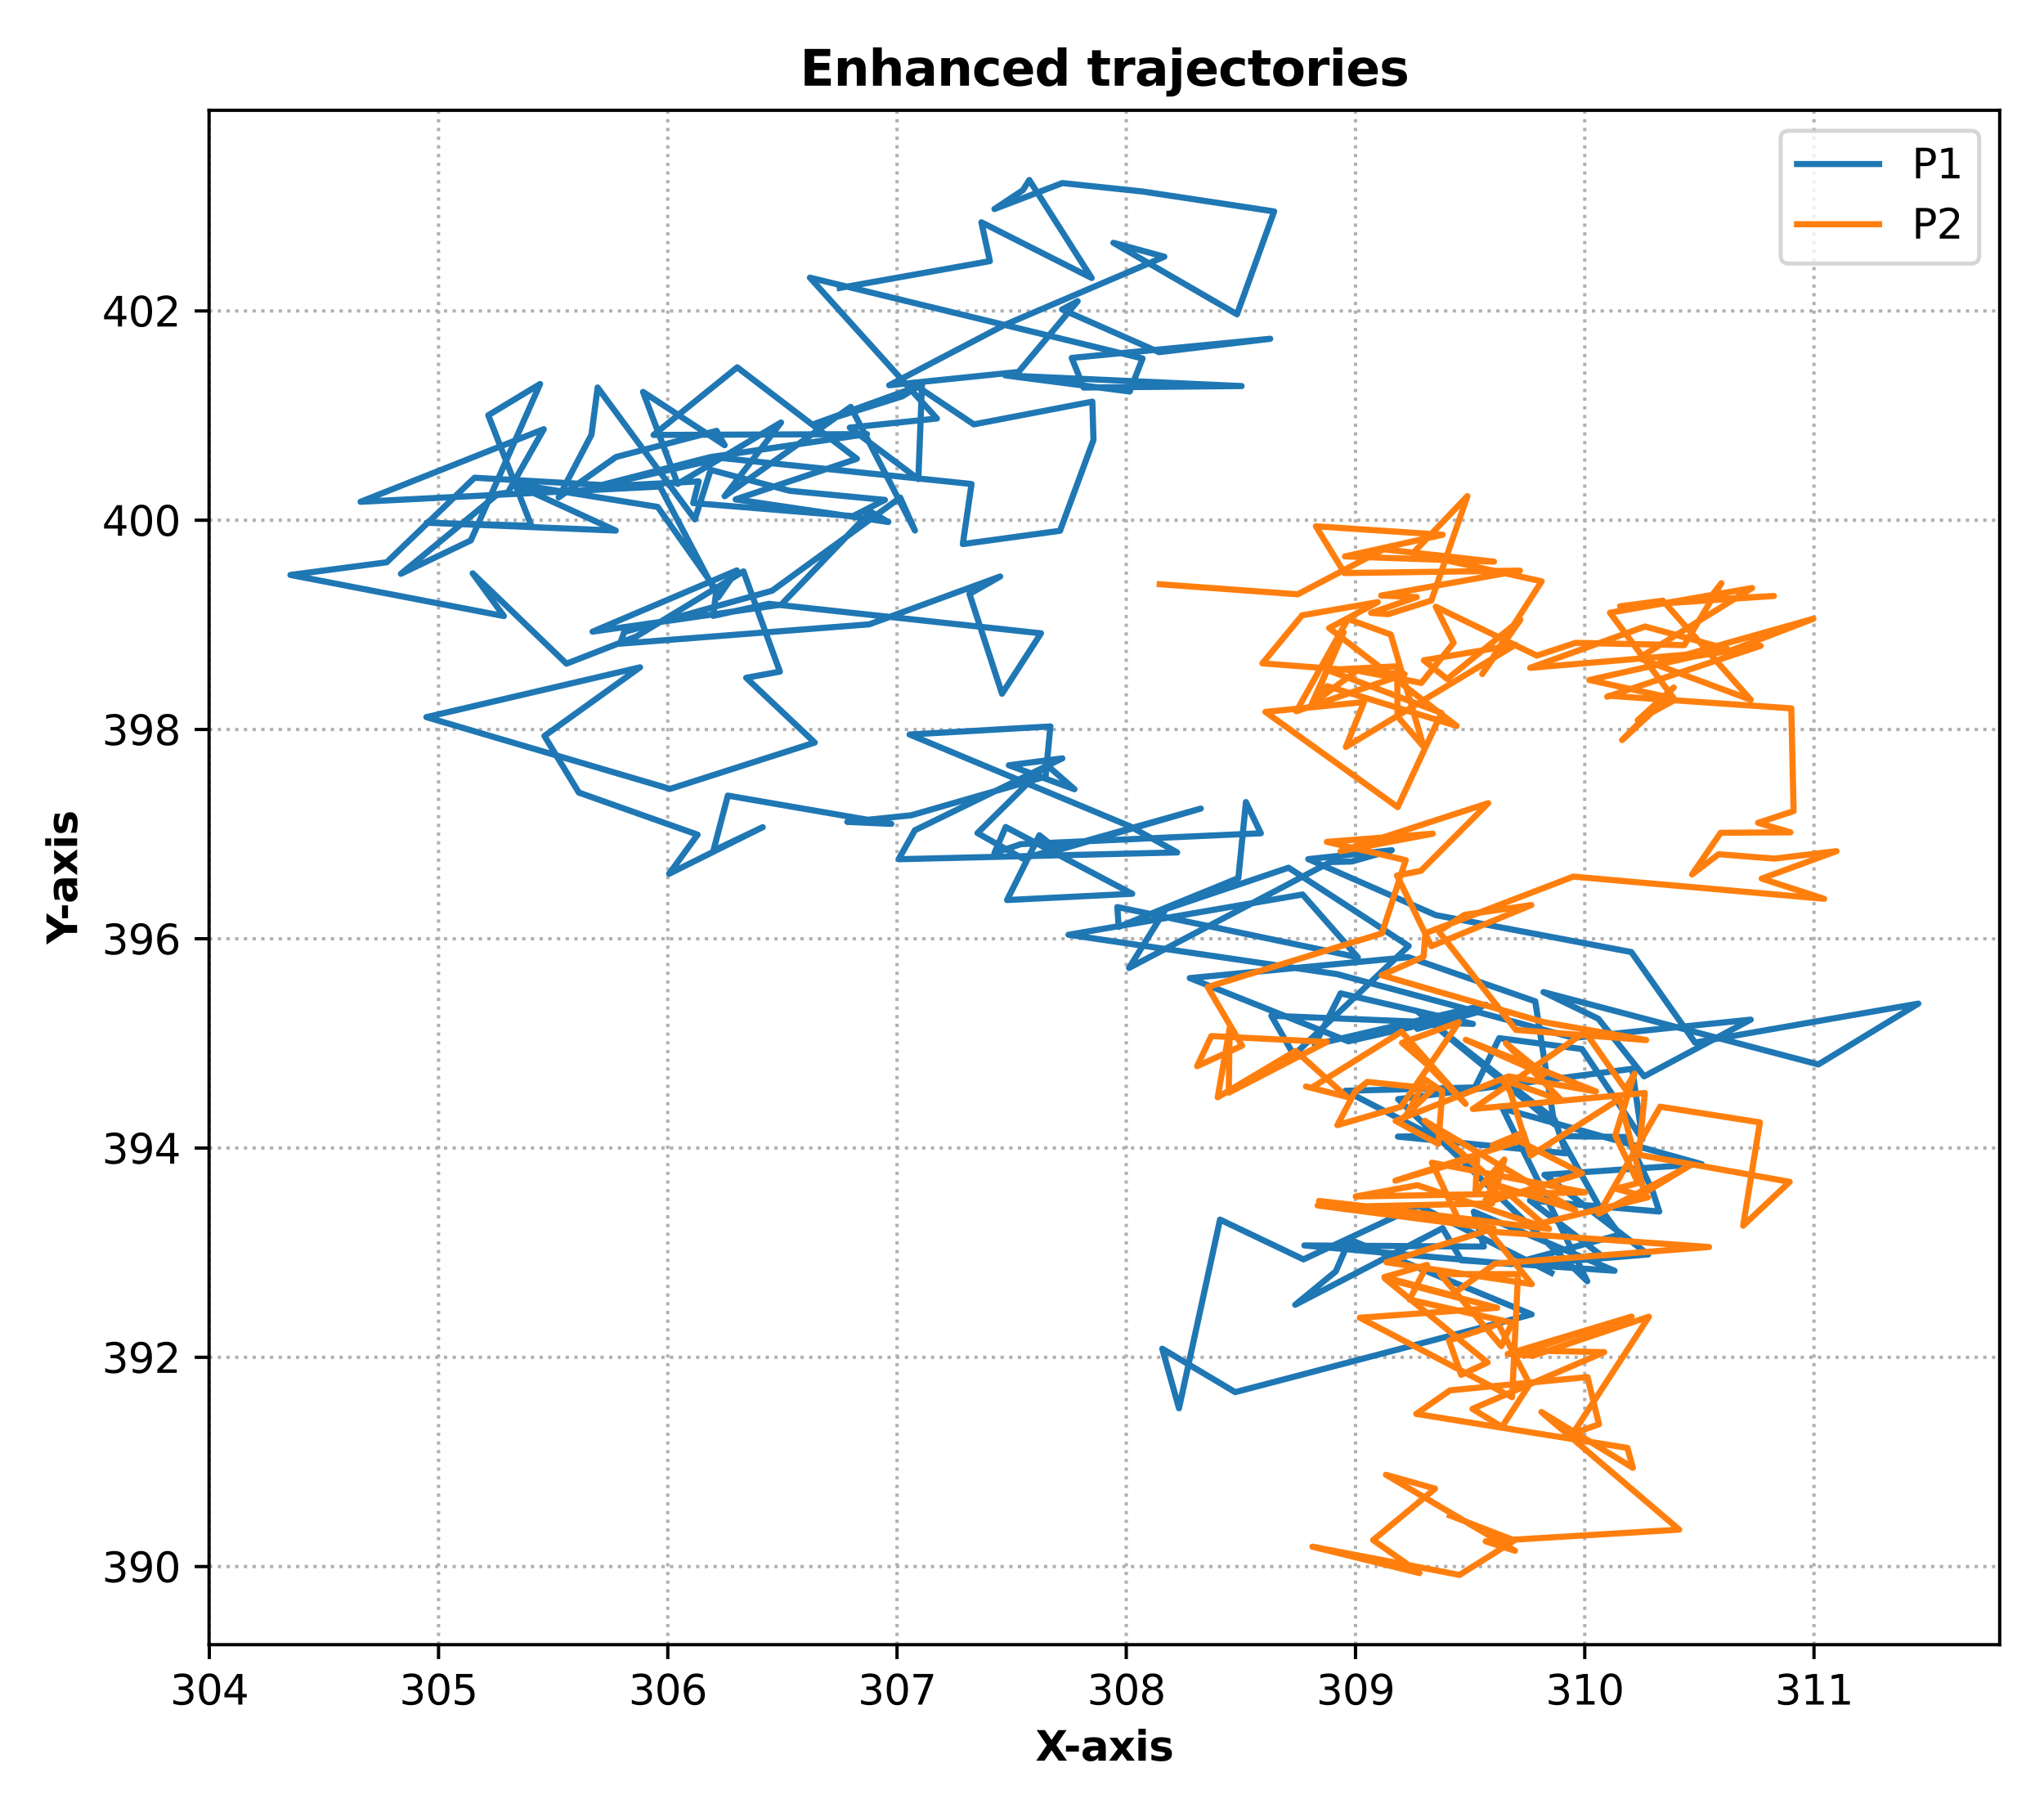 <?xml version="1.0" encoding="utf-8" standalone="no"?>
<!DOCTYPE svg PUBLIC "-//W3C//DTD SVG 1.1//EN"
  "http://www.w3.org/Graphics/SVG/1.1/DTD/svg11.dtd">
<svg height="442.8pt" version="1.1" viewBox="0 0 498.24 442.8" width="498.24pt" xmlns="http://www.w3.org/2000/svg" xmlns:xlink="http://www.w3.org/1999/xlink">
 <defs>
  <style type="text/css">*{stroke-linecap:butt;stroke-linejoin:round;}</style>
 </defs>
 <g id="figure_1">
  <g id="patch_1">
   <path d="M 0 442.8 
L 498.24 442.8 
L 498.24 0 
L 0 0 
z
" style="fill:#ffffff;"/>
  </g>
  <g id="axes_1">
   <g id="patch_2">
    <path d="M 50.96 400.84 
L 487.44 400.84 
L 487.44 26.88 
L 50.96 26.88 
z
" style="fill:#ffffff;"/>
   </g>
   <g id="matplotlib.axis_1">
    <g id="xtick_1">
     <g id="line2d_1">
      <path clip-path="url(#pc36dcdcc71)" d="M 51.019 400.84 
L 51.019 26.88 
" style="fill:none;stroke:#b0b0b0;stroke-dasharray:0.8,1.32;stroke-dashoffset:0;stroke-width:0.8;"/>
     </g>
     <g id="line2d_2">
      <defs>
       <path d="M 0 0 
L 0 3.5 
" id="ma6202673c1" style="stroke:#000000;stroke-width:0.8;"/>
      </defs>
      <g>
       <use style="stroke:#000000;stroke-width:0.8;" x="51.019" xlink:href="#ma6202673c1" y="400.84"/>
      </g>
     </g>
     <g id="text_1">
      <!-- 304 -->
      <g transform="translate(41.475 415.438)scale(0.1 -0.1)">
       <defs>
        <path d="M 2597 2516 
Q 3050 2419 3304 2112 
Q 3559 1806 3559 1356 
Q 3559 666 3084 287 
Q 2609 -91 1734 -91 
Q 1441 -91 1130 -33 
Q 819 25 488 141 
L 488 750 
Q 750 597 1062 519 
Q 1375 441 1716 441 
Q 2309 441 2620 675 
Q 2931 909 2931 1356 
Q 2931 1769 2642 2001 
Q 2353 2234 1838 2234 
L 1294 2234 
L 1294 2753 
L 1863 2753 
Q 2328 2753 2575 2939 
Q 2822 3125 2822 3475 
Q 2822 3834 2567 4026 
Q 2313 4219 1838 4219 
Q 1578 4219 1281 4162 
Q 984 4106 628 3988 
L 628 4550 
Q 988 4650 1302 4700 
Q 1616 4750 1894 4750 
Q 2613 4750 3031 4423 
Q 3450 4097 3450 3541 
Q 3450 3153 3228 2886 
Q 3006 2619 2597 2516 
z
" id="DejaVuSans-33" transform="scale(0.016)"/>
        <path d="M 2034 4250 
Q 1547 4250 1301 3770 
Q 1056 3291 1056 2328 
Q 1056 1369 1301 889 
Q 1547 409 2034 409 
Q 2525 409 2770 889 
Q 3016 1369 3016 2328 
Q 3016 3291 2770 3770 
Q 2525 4250 2034 4250 
z
M 2034 4750 
Q 2819 4750 3233 4129 
Q 3647 3509 3647 2328 
Q 3647 1150 3233 529 
Q 2819 -91 2034 -91 
Q 1250 -91 836 529 
Q 422 1150 422 2328 
Q 422 3509 836 4129 
Q 1250 4750 2034 4750 
z
" id="DejaVuSans-30" transform="scale(0.016)"/>
        <path d="M 2419 4116 
L 825 1625 
L 2419 1625 
L 2419 4116 
z
M 2253 4666 
L 3047 4666 
L 3047 1625 
L 3713 1625 
L 3713 1100 
L 3047 1100 
L 3047 0 
L 2419 0 
L 2419 1100 
L 313 1100 
L 313 1709 
L 2253 4666 
z
" id="DejaVuSans-34" transform="scale(0.016)"/>
       </defs>
       <use xlink:href="#DejaVuSans-33"/>
       <use x="63.623" xlink:href="#DejaVuSans-30"/>
       <use x="127.246" xlink:href="#DejaVuSans-34"/>
      </g>
     </g>
    </g>
    <g id="xtick_2">
     <g id="line2d_3">
      <path clip-path="url(#pc36dcdcc71)" d="M 106.898 400.84 
L 106.898 26.88 
" style="fill:none;stroke:#b0b0b0;stroke-dasharray:0.8,1.32;stroke-dashoffset:0;stroke-width:0.8;"/>
     </g>
     <g id="line2d_4">
      <g>
       <use style="stroke:#000000;stroke-width:0.8;" x="106.898" xlink:href="#ma6202673c1" y="400.84"/>
      </g>
     </g>
     <g id="text_2">
      <!-- 305 -->
      <g transform="translate(97.354 415.438)scale(0.1 -0.1)">
       <defs>
        <path d="M 691 4666 
L 3169 4666 
L 3169 4134 
L 1269 4134 
L 1269 2991 
Q 1406 3038 1543 3061 
Q 1681 3084 1819 3084 
Q 2600 3084 3056 2656 
Q 3513 2228 3513 1497 
Q 3513 744 3044 326 
Q 2575 -91 1722 -91 
Q 1428 -91 1123 -41 
Q 819 9 494 109 
L 494 744 
Q 775 591 1075 516 
Q 1375 441 1709 441 
Q 2250 441 2565 725 
Q 2881 1009 2881 1497 
Q 2881 1984 2565 2268 
Q 2250 2553 1709 2553 
Q 1456 2553 1204 2497 
Q 953 2441 691 2322 
L 691 4666 
z
" id="DejaVuSans-35" transform="scale(0.016)"/>
       </defs>
       <use xlink:href="#DejaVuSans-33"/>
       <use x="63.623" xlink:href="#DejaVuSans-30"/>
       <use x="127.246" xlink:href="#DejaVuSans-35"/>
      </g>
     </g>
    </g>
    <g id="xtick_3">
     <g id="line2d_5">
      <path clip-path="url(#pc36dcdcc71)" d="M 162.778 400.84 
L 162.778 26.88 
" style="fill:none;stroke:#b0b0b0;stroke-dasharray:0.8,1.32;stroke-dashoffset:0;stroke-width:0.8;"/>
     </g>
     <g id="line2d_6">
      <g>
       <use style="stroke:#000000;stroke-width:0.8;" x="162.778" xlink:href="#ma6202673c1" y="400.84"/>
      </g>
     </g>
     <g id="text_3">
      <!-- 306 -->
      <g transform="translate(153.234 415.438)scale(0.1 -0.1)">
       <defs>
        <path d="M 2113 2584 
Q 1688 2584 1439 2293 
Q 1191 2003 1191 1497 
Q 1191 994 1439 701 
Q 1688 409 2113 409 
Q 2538 409 2786 701 
Q 3034 994 3034 1497 
Q 3034 2003 2786 2293 
Q 2538 2584 2113 2584 
z
M 3366 4563 
L 3366 3988 
Q 3128 4100 2886 4159 
Q 2644 4219 2406 4219 
Q 1781 4219 1451 3797 
Q 1122 3375 1075 2522 
Q 1259 2794 1537 2939 
Q 1816 3084 2150 3084 
Q 2853 3084 3261 2657 
Q 3669 2231 3669 1497 
Q 3669 778 3244 343 
Q 2819 -91 2113 -91 
Q 1303 -91 875 529 
Q 447 1150 447 2328 
Q 447 3434 972 4092 
Q 1497 4750 2381 4750 
Q 2619 4750 2861 4703 
Q 3103 4656 3366 4563 
z
" id="DejaVuSans-36" transform="scale(0.016)"/>
       </defs>
       <use xlink:href="#DejaVuSans-33"/>
       <use x="63.623" xlink:href="#DejaVuSans-30"/>
       <use x="127.246" xlink:href="#DejaVuSans-36"/>
      </g>
     </g>
    </g>
    <g id="xtick_4">
     <g id="line2d_7">
      <path clip-path="url(#pc36dcdcc71)" d="M 218.657 400.84 
L 218.657 26.88 
" style="fill:none;stroke:#b0b0b0;stroke-dasharray:0.8,1.32;stroke-dashoffset:0;stroke-width:0.8;"/>
     </g>
     <g id="line2d_8">
      <g>
       <use style="stroke:#000000;stroke-width:0.8;" x="218.657" xlink:href="#ma6202673c1" y="400.84"/>
      </g>
     </g>
     <g id="text_4">
      <!-- 307 -->
      <g transform="translate(209.113 415.438)scale(0.1 -0.1)">
       <defs>
        <path d="M 525 4666 
L 3525 4666 
L 3525 4397 
L 1831 0 
L 1172 0 
L 2766 4134 
L 525 4134 
L 525 4666 
z
" id="DejaVuSans-37" transform="scale(0.016)"/>
       </defs>
       <use xlink:href="#DejaVuSans-33"/>
       <use x="63.623" xlink:href="#DejaVuSans-30"/>
       <use x="127.246" xlink:href="#DejaVuSans-37"/>
      </g>
     </g>
    </g>
    <g id="xtick_5">
     <g id="line2d_9">
      <path clip-path="url(#pc36dcdcc71)" d="M 274.536 400.84 
L 274.536 26.88 
" style="fill:none;stroke:#b0b0b0;stroke-dasharray:0.8,1.32;stroke-dashoffset:0;stroke-width:0.8;"/>
     </g>
     <g id="line2d_10">
      <g>
       <use style="stroke:#000000;stroke-width:0.8;" x="274.536" xlink:href="#ma6202673c1" y="400.84"/>
      </g>
     </g>
     <g id="text_5">
      <!-- 308 -->
      <g transform="translate(264.993 415.438)scale(0.1 -0.1)">
       <defs>
        <path d="M 2034 2216 
Q 1584 2216 1326 1975 
Q 1069 1734 1069 1313 
Q 1069 891 1326 650 
Q 1584 409 2034 409 
Q 2484 409 2743 651 
Q 3003 894 3003 1313 
Q 3003 1734 2745 1975 
Q 2488 2216 2034 2216 
z
M 1403 2484 
Q 997 2584 770 2862 
Q 544 3141 544 3541 
Q 544 4100 942 4425 
Q 1341 4750 2034 4750 
Q 2731 4750 3128 4425 
Q 3525 4100 3525 3541 
Q 3525 3141 3298 2862 
Q 3072 2584 2669 2484 
Q 3125 2378 3379 2068 
Q 3634 1759 3634 1313 
Q 3634 634 3220 271 
Q 2806 -91 2034 -91 
Q 1263 -91 848 271 
Q 434 634 434 1313 
Q 434 1759 690 2068 
Q 947 2378 1403 2484 
z
M 1172 3481 
Q 1172 3119 1398 2916 
Q 1625 2713 2034 2713 
Q 2441 2713 2670 2916 
Q 2900 3119 2900 3481 
Q 2900 3844 2670 4047 
Q 2441 4250 2034 4250 
Q 1625 4250 1398 4047 
Q 1172 3844 1172 3481 
z
" id="DejaVuSans-38" transform="scale(0.016)"/>
       </defs>
       <use xlink:href="#DejaVuSans-33"/>
       <use x="63.623" xlink:href="#DejaVuSans-30"/>
       <use x="127.246" xlink:href="#DejaVuSans-38"/>
      </g>
     </g>
    </g>
    <g id="xtick_6">
     <g id="line2d_11">
      <path clip-path="url(#pc36dcdcc71)" d="M 330.416 400.84 
L 330.416 26.88 
" style="fill:none;stroke:#b0b0b0;stroke-dasharray:0.8,1.32;stroke-dashoffset:0;stroke-width:0.8;"/>
     </g>
     <g id="line2d_12">
      <g>
       <use style="stroke:#000000;stroke-width:0.8;" x="330.416" xlink:href="#ma6202673c1" y="400.84"/>
      </g>
     </g>
     <g id="text_6">
      <!-- 309 -->
      <g transform="translate(320.872 415.438)scale(0.1 -0.1)">
       <defs>
        <path d="M 703 97 
L 703 672 
Q 941 559 1184 500 
Q 1428 441 1663 441 
Q 2288 441 2617 861 
Q 2947 1281 2994 2138 
Q 2813 1869 2534 1725 
Q 2256 1581 1919 1581 
Q 1219 1581 811 2004 
Q 403 2428 403 3163 
Q 403 3881 828 4315 
Q 1253 4750 1959 4750 
Q 2769 4750 3195 4129 
Q 3622 3509 3622 2328 
Q 3622 1225 3098 567 
Q 2575 -91 1691 -91 
Q 1453 -91 1209 -44 
Q 966 3 703 97 
z
M 1959 2075 
Q 2384 2075 2632 2365 
Q 2881 2656 2881 3163 
Q 2881 3666 2632 3958 
Q 2384 4250 1959 4250 
Q 1534 4250 1286 3958 
Q 1038 3666 1038 3163 
Q 1038 2656 1286 2365 
Q 1534 2075 1959 2075 
z
" id="DejaVuSans-39" transform="scale(0.016)"/>
       </defs>
       <use xlink:href="#DejaVuSans-33"/>
       <use x="63.623" xlink:href="#DejaVuSans-30"/>
       <use x="127.246" xlink:href="#DejaVuSans-39"/>
      </g>
     </g>
    </g>
    <g id="xtick_7">
     <g id="line2d_13">
      <path clip-path="url(#pc36dcdcc71)" d="M 386.295 400.84 
L 386.295 26.88 
" style="fill:none;stroke:#b0b0b0;stroke-dasharray:0.8,1.32;stroke-dashoffset:0;stroke-width:0.8;"/>
     </g>
     <g id="line2d_14">
      <g>
       <use style="stroke:#000000;stroke-width:0.8;" x="386.295" xlink:href="#ma6202673c1" y="400.84"/>
      </g>
     </g>
     <g id="text_7">
      <!-- 310 -->
      <g transform="translate(376.752 415.438)scale(0.1 -0.1)">
       <defs>
        <path d="M 794 531 
L 1825 531 
L 1825 4091 
L 703 3866 
L 703 4441 
L 1819 4666 
L 2450 4666 
L 2450 531 
L 3481 531 
L 3481 0 
L 794 0 
L 794 531 
z
" id="DejaVuSans-31" transform="scale(0.016)"/>
       </defs>
       <use xlink:href="#DejaVuSans-33"/>
       <use x="63.623" xlink:href="#DejaVuSans-31"/>
       <use x="127.246" xlink:href="#DejaVuSans-30"/>
      </g>
     </g>
    </g>
    <g id="xtick_8">
     <g id="line2d_15">
      <path clip-path="url(#pc36dcdcc71)" d="M 442.175 400.84 
L 442.175 26.88 
" style="fill:none;stroke:#b0b0b0;stroke-dasharray:0.8,1.32;stroke-dashoffset:0;stroke-width:0.8;"/>
     </g>
     <g id="line2d_16">
      <g>
       <use style="stroke:#000000;stroke-width:0.8;" x="442.175" xlink:href="#ma6202673c1" y="400.84"/>
      </g>
     </g>
     <g id="text_8">
      <!-- 311 -->
      <g transform="translate(432.631 415.438)scale(0.1 -0.1)">
       <use xlink:href="#DejaVuSans-33"/>
       <use x="63.623" xlink:href="#DejaVuSans-31"/>
       <use x="127.246" xlink:href="#DejaVuSans-31"/>
      </g>
     </g>
    </g>
    <g id="text_9">
     <!-- X-axis -->
     <g transform="translate(252.387 429.117)scale(0.1 -0.1)">
      <defs>
       <path d="M 3188 2381 
L 4806 0 
L 3553 0 
L 2463 1594 
L 1381 0 
L 122 0 
L 1741 2381 
L 184 4666 
L 1441 4666 
L 2463 3163 
L 3481 4666 
L 4744 4666 
L 3188 2381 
z
" id="DejaVuSans-Bold-58" transform="scale(0.016)"/>
       <path d="M 347 2297 
L 2309 2297 
L 2309 1388 
L 347 1388 
L 347 2297 
z
" id="DejaVuSans-Bold-2d" transform="scale(0.016)"/>
       <path d="M 2106 1575 
Q 1756 1575 1579 1456 
Q 1403 1338 1403 1106 
Q 1403 894 1545 773 
Q 1688 653 1941 653 
Q 2256 653 2472 879 
Q 2688 1106 2688 1447 
L 2688 1575 
L 2106 1575 
z
M 3816 1997 
L 3816 0 
L 2688 0 
L 2688 519 
Q 2463 200 2181 54 
Q 1900 -91 1497 -91 
Q 953 -91 614 226 
Q 275 544 275 1050 
Q 275 1666 698 1953 
Q 1122 2241 2028 2241 
L 2688 2241 
L 2688 2328 
Q 2688 2594 2478 2717 
Q 2269 2841 1825 2841 
Q 1466 2841 1156 2769 
Q 847 2697 581 2553 
L 581 3406 
Q 941 3494 1303 3539 
Q 1666 3584 2028 3584 
Q 2975 3584 3395 3211 
Q 3816 2838 3816 1997 
z
" id="DejaVuSans-Bold-61" transform="scale(0.016)"/>
       <path d="M 1422 1791 
L 159 3500 
L 1344 3500 
L 2059 2463 
L 2784 3500 
L 3969 3500 
L 2706 1797 
L 4031 0 
L 2847 0 
L 2059 1106 
L 1281 0 
L 97 0 
L 1422 1791 
z
" id="DejaVuSans-Bold-78" transform="scale(0.016)"/>
       <path d="M 538 3500 
L 1656 3500 
L 1656 0 
L 538 0 
L 538 3500 
z
M 538 4863 
L 1656 4863 
L 1656 3950 
L 538 3950 
L 538 4863 
z
" id="DejaVuSans-Bold-69" transform="scale(0.016)"/>
       <path d="M 3272 3391 
L 3272 2541 
Q 2913 2691 2578 2766 
Q 2244 2841 1947 2841 
Q 1628 2841 1473 2761 
Q 1319 2681 1319 2516 
Q 1319 2381 1436 2309 
Q 1553 2238 1856 2203 
L 2053 2175 
Q 2913 2066 3209 1816 
Q 3506 1566 3506 1031 
Q 3506 472 3093 190 
Q 2681 -91 1863 -91 
Q 1516 -91 1145 -36 
Q 775 19 384 128 
L 384 978 
Q 719 816 1070 734 
Q 1422 653 1784 653 
Q 2113 653 2278 743 
Q 2444 834 2444 1013 
Q 2444 1163 2330 1236 
Q 2216 1309 1875 1350 
L 1678 1375 
Q 931 1469 631 1722 
Q 331 1975 331 2491 
Q 331 3047 712 3315 
Q 1094 3584 1881 3584 
Q 2191 3584 2531 3537 
Q 2872 3491 3272 3391 
z
" id="DejaVuSans-Bold-73" transform="scale(0.016)"/>
      </defs>
      <use xlink:href="#DejaVuSans-Bold-58"/>
      <use x="68.975" xlink:href="#DejaVuSans-Bold-2d"/>
      <use x="110.479" xlink:href="#DejaVuSans-Bold-61"/>
      <use x="177.959" xlink:href="#DejaVuSans-Bold-78"/>
      <use x="242.461" xlink:href="#DejaVuSans-Bold-69"/>
      <use x="276.738" xlink:href="#DejaVuSans-Bold-73"/>
     </g>
    </g>
   </g>
   <g id="matplotlib.axis_2">
    <g id="ytick_1">
     <g id="line2d_17">
      <path clip-path="url(#pc36dcdcc71)" d="M 50.96 381.802 
L 487.44 381.802 
" style="fill:none;stroke:#b0b0b0;stroke-dasharray:0.8,1.32;stroke-dashoffset:0;stroke-width:0.8;"/>
     </g>
     <g id="line2d_18">
      <defs>
       <path d="M 0 0 
L -3.5 0 
" id="m3ab0425bd5" style="stroke:#000000;stroke-width:0.8;"/>
      </defs>
      <g>
       <use style="stroke:#000000;stroke-width:0.8;" x="50.96" xlink:href="#m3ab0425bd5" y="381.802"/>
      </g>
     </g>
     <g id="text_10">
      <!-- 390 -->
      <g transform="translate(24.872 385.601)scale(0.1 -0.1)">
       <use xlink:href="#DejaVuSans-33"/>
       <use x="63.623" xlink:href="#DejaVuSans-39"/>
       <use x="127.246" xlink:href="#DejaVuSans-30"/>
      </g>
     </g>
    </g>
    <g id="ytick_2">
     <g id="line2d_19">
      <path clip-path="url(#pc36dcdcc71)" d="M 50.96 330.798 
L 487.44 330.798 
" style="fill:none;stroke:#b0b0b0;stroke-dasharray:0.8,1.32;stroke-dashoffset:0;stroke-width:0.8;"/>
     </g>
     <g id="line2d_20">
      <g>
       <use style="stroke:#000000;stroke-width:0.8;" x="50.96" xlink:href="#m3ab0425bd5" y="330.798"/>
      </g>
     </g>
     <g id="text_11">
      <!-- 392 -->
      <g transform="translate(24.872 334.597)scale(0.1 -0.1)">
       <defs>
        <path d="M 1228 531 
L 3431 531 
L 3431 0 
L 469 0 
L 469 531 
Q 828 903 1448 1529 
Q 2069 2156 2228 2338 
Q 2531 2678 2651 2914 
Q 2772 3150 2772 3378 
Q 2772 3750 2511 3984 
Q 2250 4219 1831 4219 
Q 1534 4219 1204 4116 
Q 875 4013 500 3803 
L 500 4441 
Q 881 4594 1212 4672 
Q 1544 4750 1819 4750 
Q 2544 4750 2975 4387 
Q 3406 4025 3406 3419 
Q 3406 3131 3298 2873 
Q 3191 2616 2906 2266 
Q 2828 2175 2409 1742 
Q 1991 1309 1228 531 
z
" id="DejaVuSans-32" transform="scale(0.016)"/>
       </defs>
       <use xlink:href="#DejaVuSans-33"/>
       <use x="63.623" xlink:href="#DejaVuSans-39"/>
       <use x="127.246" xlink:href="#DejaVuSans-32"/>
      </g>
     </g>
    </g>
    <g id="ytick_3">
     <g id="line2d_21">
      <path clip-path="url(#pc36dcdcc71)" d="M 50.96 279.795 
L 487.44 279.795 
" style="fill:none;stroke:#b0b0b0;stroke-dasharray:0.8,1.32;stroke-dashoffset:0;stroke-width:0.8;"/>
     </g>
     <g id="line2d_22">
      <g>
       <use style="stroke:#000000;stroke-width:0.8;" x="50.96" xlink:href="#m3ab0425bd5" y="279.795"/>
      </g>
     </g>
     <g id="text_12">
      <!-- 394 -->
      <g transform="translate(24.872 283.594)scale(0.1 -0.1)">
       <use xlink:href="#DejaVuSans-33"/>
       <use x="63.623" xlink:href="#DejaVuSans-39"/>
       <use x="127.246" xlink:href="#DejaVuSans-34"/>
      </g>
     </g>
    </g>
    <g id="ytick_4">
     <g id="line2d_23">
      <path clip-path="url(#pc36dcdcc71)" d="M 50.96 228.791 
L 487.44 228.791 
" style="fill:none;stroke:#b0b0b0;stroke-dasharray:0.8,1.32;stroke-dashoffset:0;stroke-width:0.8;"/>
     </g>
     <g id="line2d_24">
      <g>
       <use style="stroke:#000000;stroke-width:0.8;" x="50.96" xlink:href="#m3ab0425bd5" y="228.791"/>
      </g>
     </g>
     <g id="text_13">
      <!-- 396 -->
      <g transform="translate(24.872 232.59)scale(0.1 -0.1)">
       <use xlink:href="#DejaVuSans-33"/>
       <use x="63.623" xlink:href="#DejaVuSans-39"/>
       <use x="127.246" xlink:href="#DejaVuSans-36"/>
      </g>
     </g>
    </g>
    <g id="ytick_5">
     <g id="line2d_25">
      <path clip-path="url(#pc36dcdcc71)" d="M 50.96 177.788 
L 487.44 177.788 
" style="fill:none;stroke:#b0b0b0;stroke-dasharray:0.8,1.32;stroke-dashoffset:0;stroke-width:0.8;"/>
     </g>
     <g id="line2d_26">
      <g>
       <use style="stroke:#000000;stroke-width:0.8;" x="50.96" xlink:href="#m3ab0425bd5" y="177.788"/>
      </g>
     </g>
     <g id="text_14">
      <!-- 398 -->
      <g transform="translate(24.872 181.587)scale(0.1 -0.1)">
       <use xlink:href="#DejaVuSans-33"/>
       <use x="63.623" xlink:href="#DejaVuSans-39"/>
       <use x="127.246" xlink:href="#DejaVuSans-38"/>
      </g>
     </g>
    </g>
    <g id="ytick_6">
     <g id="line2d_27">
      <path clip-path="url(#pc36dcdcc71)" d="M 50.96 126.784 
L 487.44 126.784 
" style="fill:none;stroke:#b0b0b0;stroke-dasharray:0.8,1.32;stroke-dashoffset:0;stroke-width:0.8;"/>
     </g>
     <g id="line2d_28">
      <g>
       <use style="stroke:#000000;stroke-width:0.8;" x="50.96" xlink:href="#m3ab0425bd5" y="126.784"/>
      </g>
     </g>
     <g id="text_15">
      <!-- 400 -->
      <g transform="translate(24.872 130.584)scale(0.1 -0.1)">
       <use xlink:href="#DejaVuSans-34"/>
       <use x="63.623" xlink:href="#DejaVuSans-30"/>
       <use x="127.246" xlink:href="#DejaVuSans-30"/>
      </g>
     </g>
    </g>
    <g id="ytick_7">
     <g id="line2d_29">
      <path clip-path="url(#pc36dcdcc71)" d="M 50.96 75.781 
L 487.44 75.781 
" style="fill:none;stroke:#b0b0b0;stroke-dasharray:0.8,1.32;stroke-dashoffset:0;stroke-width:0.8;"/>
     </g>
     <g id="line2d_30">
      <g>
       <use style="stroke:#000000;stroke-width:0.8;" x="50.96" xlink:href="#m3ab0425bd5" y="75.781"/>
      </g>
     </g>
     <g id="text_16">
      <!-- 402 -->
      <g transform="translate(24.872 79.58)scale(0.1 -0.1)">
       <use xlink:href="#DejaVuSans-34"/>
       <use x="63.623" xlink:href="#DejaVuSans-30"/>
       <use x="127.246" xlink:href="#DejaVuSans-32"/>
      </g>
     </g>
    </g>
    <g id="text_17">
     <!-- Y-axis -->
     <g transform="translate(18.793 230.107)rotate(-90)scale(0.1 -0.1)">
      <defs>
       <path d="M -63 4666 
L 1253 4666 
L 2316 3003 
L 3378 4666 
L 4697 4666 
L 2919 1966 
L 2919 0 
L 1716 0 
L 1716 1966 
L -63 4666 
z
" id="DejaVuSans-Bold-59" transform="scale(0.016)"/>
      </defs>
      <use xlink:href="#DejaVuSans-Bold-59"/>
      <use x="57.662" xlink:href="#DejaVuSans-Bold-2d"/>
      <use x="99.166" xlink:href="#DejaVuSans-Bold-61"/>
      <use x="166.646" xlink:href="#DejaVuSans-Bold-78"/>
      <use x="231.148" xlink:href="#DejaVuSans-Bold-69"/>
      <use x="265.426" xlink:href="#DejaVuSans-Bold-73"/>
     </g>
    </g>
   </g>
   <g id="line2d_31">
    <path clip-path="url(#pc36dcdcc71)" d="M 378.137 310.218 
L 345.783 293.872 
L 317.731 306.929 
L 297.391 297.238 
L 287.389 343.218 
L 283.31 328.707 
L 301.079 339.29 
L 373.331 320.342 
L 328.963 302.083 
L 325.61 309.861 
L 315.72 317.996 
L 351.65 299.329 
L 356.232 307.158 
L 393.56 309.708 
L 359.25 295.325 
L 361.708 303.817 
L 317.955 303.537 
L 368.302 308.076 
L 394.845 300.91 
L 390.039 294.433 
L 380.26 276.888 
L 396.633 277.117 
L 402.836 290.301 
L 404.456 295.274 
L 372.94 292.571 
L 390.039 305.756 
L 376.069 307.872 
L 401.774 305.73 
L 376.461 286.323 
L 414.794 283.722 
L 366.291 270.181 
L 386.91 312.258 
L 340.81 267.885 
L 397.862 260.49 
L 400.321 277.653 
L 385.625 255.67 
L 365.452 253.018 
L 359.529 265.029 
L 327.957 265.845 
L 349.247 276.862 
L 340.754 277.015 
L 381.769 281.095 
L 378.975 272.884 
L 345.615 246.591 
L 378.863 273.98 
L 374.225 244.041 
L 343.324 233.28 
L 290.015 238.38 
L 328.684 253.783 
L 360.758 246.515 
L 345.503 250.748 
L 362.211 244.883 
L 320.525 254.574 
L 326.784 242.103 
L 359.026 249.55 
L 309.908 247.561 
L 315.384 257.149 
L 343.38 230.551 
L 314.099 211.476 
L 284.148 221.574 
L 275.207 235.906 
L 324.269 210.098 
L 329.466 209.971 
L 339.245 207.217 
L 318.905 209.384 
L 349.974 223.028 
L 397.639 232.03 
L 413.173 254.089 
L 467.6 244.602 
L 443.237 259.419 
L 376.237 241.797 
L 389.592 248.275 
L 400.768 262.326 
L 426.752 248.504 
L 383.613 252.941 
L 325.89 237.411 
L 260.455 227.822 
L 317.508 218.004 
L 330.975 233.305 
L 272.357 221.064 
L 272.692 225.91 
L 301.862 214 
L 303.706 195.486 
L 307.338 203.086 
L 248.832 205.738 
L 242.406 207.88 
L 245.144 201.555 
L 275.989 217.826 
L 245.479 219.356 
L 253.358 203.57 
L 257.884 207.191 
L 292.697 197.067 
L 249.335 209.257 
L 238.271 203.035 
L 255.09 186.382 
L 261.908 192.349 
L 245.926 186.509 
L 258.946 184.826 
L 223.016 202.346 
L 219.048 209.41 
L 286.942 207.752 
L 275.486 201.402 
L 221.73 179.012 
L 256.04 177.048 
L 254.867 189.264 
L 222.122 198.699 
L 206.531 200.306 
L 217.26 200.79 
L 177.418 193.905 
L 173.898 207.319 
L 185.912 201.606 
L 163.113 212.955 
L 170.042 203.417 
L 141.096 193.165 
L 132.714 179.369 
L 156.016 162.64 
L 103.937 174.779 
L 163.336 192.273 
L 198.596 180.976 
L 181.888 165.19 
L 190.103 163.685 
L 181.218 139.255 
L 155.066 155.142 
L 138.079 161.747 
L 115.224 139.739 
L 122.824 150.144 
L 70.8 140.122 
L 94.269 137.036 
L 115.671 116.431 
L 149.981 118.394 
L 170.321 117.323 
L 168.98 122.602 
L 207.928 125.79 
L 215.695 121.837 
L 192.505 119.618 
L 173.227 114.518 
L 169.371 126.58 
L 145.678 94.448 
L 144.17 105.949 
L 136.179 121.225 
L 150.149 111.381 
L 174.68 105.006 
L 176.636 108.5 
L 156.743 95.519 
L 165.18 117.935 
L 190.382 102.966 
L 176.636 120.944 
L 207.369 99.166 
L 223.016 129.283 
L 219.439 121.276 
L 188.203 143.972 
L 152.16 154.02 
L 151.155 156.876 
L 211.896 152.159 
L 243.803 140.504 
L 236.315 144.763 
L 244.25 169.066 
L 253.749 154.352 
L 187.42 147.16 
L 173.842 150.093 
L 174.624 143.819 
L 160.319 123.546 
L 125.059 117.859 
L 150.093 129.309 
L 103.992 127.396 
L 129.529 128.136 
L 119.024 101.206 
L 131.653 93.581 
L 114.777 131.706 
L 97.734 139.841 
L 121.371 120.383 
L 123.774 120.077 
L 132.547 104.598 
L 87.899 122.296 
L 160.878 118.573 
L 175.071 145.605 
L 179.597 139.025 
L 144.449 153.944 
L 190.438 147.364 
L 212.175 124.693 
L 216.534 127.218 
L 179.318 121.709 
L 208.878 111.815 
L 179.709 89.526 
L 159.313 106 
L 211.337 105.796 
L 173.115 111.407 
L 144.505 118.751 
L 175.965 111.636 
L 236.818 117.961 
L 234.694 132.599 
L 258.387 129.36 
L 266.546 107.224 
L 266.266 97.891 
L 237.377 103.425 
L 223.63 94.219 
L 198.485 103.323 
L 219.942 96.59 
L 224.748 93.581 
L 223.854 116.762 
L 207.146 104.215 
L 228.38 101.997 
L 197.423 67.671 
L 278.504 87.359 
L 275.375 95.417 
L 245.032 91.49 
L 302.644 94.091 
L 264.143 94.448 
L 261.237 87.231 
L 309.629 82.564 
L 282.527 85.829 
L 258.89 75.424 
L 262.69 73.409 
L 248.273 90.648 
L 216.757 93.887 
L 244.809 79.224 
L 283.812 62.571 
L 271.407 59.179 
L 301.526 76.597 
L 310.579 51.529 
L 278.392 46.658 
L 258.946 44.618 
L 242.406 50.942 
L 249.335 46.352 
L 250.899 43.878 
L 266.099 67.748 
L 239.221 54.181 
L 241.288 63.642 
L 204.687 70.17 
L 204.687 70.17 
" style="fill:none;stroke:#1f77b4;stroke-linecap:square;stroke-width:1.5;"/>
   </g>
   <g id="line2d_32">
    <path clip-path="url(#pc36dcdcc71)" d="M 353.438 369.357 
L 369.14 375.426 
L 355.785 383.842 
L 319.911 376.956 
L 346.006 383.383 
L 342.765 381.011 
L 334.719 375.35 
L 349.806 362.803 
L 337.848 359.437 
L 369.308 377.951 
L 362.155 375.656 
L 409.318 372.8 
L 375.734 344.136 
L 398.03 357.728 
L 396.689 352.883 
L 345.224 344.595 
L 353.438 338.857 
L 386.966 335.618 
L 389.76 347.119 
L 383.39 349.389 
L 401.942 320.904 
L 373.667 330.416 
L 367.52 329.982 
L 397.695 320.878 
L 372.326 329.141 
L 391.045 329.549 
L 358.914 343.371 
L 366.123 347.757 
L 372.884 337.352 
L 365.229 322.714 
L 353.215 326.692 
L 356.176 335.082 
L 362.603 332.073 
L 337.569 311.595 
L 364.949 318.736 
L 331.478 321.159 
L 368.582 340.514 
L 370.034 310.524 
L 351.035 310.524 
L 365.955 328.044 
L 368.582 322.357 
L 343.603 316.747 
L 347.85 308.28 
L 337.457 311.238 
L 353.829 315.625 
L 364.447 307.974 
L 416.582 303.919 
L 363.05 300.145 
L 373.387 312.972 
L 337.96 307.643 
L 364.055 299.406 
L 321.196 293.795 
L 355.729 297.722 
L 349.024 283.365 
L 386.407 290.607 
L 330.472 291.602 
L 345.503 288.848 
L 374.449 298.437 
L 401.718 291.806 
L 393.839 289.715 
L 399.315 288.338 
L 393.727 276.709 
L 398.421 261.689 
L 396.186 265.463 
L 386.407 251.513 
L 359.026 270.283 
L 400.936 266.381 
L 399.483 281.452 
L 436.252 288.032 
L 424.908 298.717 
L 428.987 273.547 
L 404.68 269.722 
L 389.704 295.81 
L 412 284.028 
L 400.824 290.735 
L 394.845 267.783 
L 373.108 281.631 
L 371.32 275.995 
L 363.888 279.081 
L 369.085 277.449 
L 385.625 285.966 
L 361.764 293.234 
L 363.329 290.021 
L 362.882 288.159 
L 383.948 294.892 
L 347.292 273.164 
L 377.578 299.508 
L 321.531 292.699 
L 332.931 293.999 
L 363.72 293.285 
L 366.682 282.6 
L 359.641 290.658 
L 360.088 281.962 
L 340.139 287.751 
L 371.711 277.653 
L 368.135 266.049 
L 366.179 263.091 
L 380.596 268.166 
L 367.073 254.268 
L 376.405 261.867 
L 357.294 253.426 
L 389.033 265.998 
L 367.743 262.326 
L 340.195 273.19 
L 350.588 278.775 
L 351.594 265.973 
L 347.459 263.168 
L 342.877 271.634 
L 341.089 273.343 
L 349.415 265.361 
L 333.322 263.678 
L 330.304 265.998 
L 326.001 274.21 
L 341.536 269.722 
L 355.618 249.142 
L 341.759 254.165 
L 347.515 259.113 
L 357.238 269.033 
L 341.648 251.437 
L 319.631 265.157 
L 318.346 264.8 
L 328.293 267.324 
L 315.831 256.129 
L 296.832 267.426 
L 299.738 250.57 
L 299.515 266.304 
L 323.431 253.936 
L 295.268 252.508 
L 291.803 259.852 
L 302.756 254.854 
L 294.374 240.548 
L 336.842 227.491 
L 342.654 209.639 
L 323.431 205.177 
L 349.247 203.188 
L 326.784 207.446 
L 362.77 195.741 
L 346.342 212.241 
L 340.53 213.388 
L 348.912 230.602 
L 373.275 220.58 
L 357.015 222.951 
L 350.7 226.981 
L 369.532 251.003 
L 401.271 253.477 
L 376.293 249.116 
L 336.786 237.691 
L 347.012 233.152 
L 347.459 227.44 
L 383.501 213.643 
L 444.634 219.05 
L 429.434 214.128 
L 447.651 207.446 
L 432.508 209.257 
L 418.929 208.186 
L 412.447 213.108 
L 419.432 202.958 
L 436.419 202.856 
L 428.54 200.535 
L 437.202 197.679 
L 436.643 172.636 
L 392.219 169.576 
L 391.772 169.806 
L 429.155 157.412 
L 404.736 161.314 
L 442.007 150.807 
L 421.555 158.661 
L 372.996 162.767 
L 400.992 152.694 
L 421.052 158.177 
L 387.413 165.725 
L 406.636 169.933 
L 395.404 180.363 
L 407.977 167.562 
L 399.204 175.544 
L 408.256 170.571 
L 392.442 149.328 
L 427.087 143.309 
L 399.483 160.396 
L 426.752 170.545 
L 405.35 146.395 
L 394.901 147.772 
L 432.396 145.248 
L 416.47 146.14 
L 419.6 142.136 
L 410.547 157.233 
L 384.06 156.672 
L 374.617 159.784 
L 349.974 147.874 
L 354.332 156.672 
L 346.453 166.44 
L 330.807 163.43 
L 319.743 171.616 
L 327.51 154.122 
L 320.246 170.928 
L 323.543 167.23 
L 355.059 176.921 
L 323.99 153.077 
L 335.836 146.752 
L 317.396 149.965 
L 307.729 161.671 
L 342.374 164.323 
L 315.999 173.35 
L 328.572 150.858 
L 339.021 154.658 
L 347.012 181.97 
L 340.642 174.6 
L 340.586 162.385 
L 323.543 163.277 
L 351.371 173.759 
L 340.698 196.71 
L 308.455 173.504 
L 332.483 171.106 
L 328.069 182.047 
L 369.42 157.131 
L 347.068 160.931 
L 352.768 165.496 
L 370.593 151.062 
L 361.317 164.272 
L 375.79 141.677 
L 344.442 134.792 
L 357.685 120.919 
L 348.912 146.344 
L 338.407 149.685 
L 334.216 149.379 
L 345.336 145.528 
L 336.674 145.146 
L 370.482 139.076 
L 327.734 139.663 
L 320.749 128.263 
L 351.65 130.329 
L 327.845 135.608 
L 364.167 136.883 
L 337.233 133.874 
L 316.334 144.84 
L 282.695 142.391 
L 282.695 142.391 
" style="fill:none;stroke:#ff7f0e;stroke-linecap:square;stroke-width:1.5;"/>
   </g>
   <g id="patch_3">
    <path d="M 50.96 400.84 
L 50.96 26.88 
" style="fill:none;stroke:#000000;stroke-linecap:square;stroke-linejoin:miter;stroke-width:0.8;"/>
   </g>
   <g id="patch_4">
    <path d="M 487.44 400.84 
L 487.44 26.88 
" style="fill:none;stroke:#000000;stroke-linecap:square;stroke-linejoin:miter;stroke-width:0.8;"/>
   </g>
   <g id="patch_5">
    <path d="M 50.96 400.84 
L 487.44 400.84 
" style="fill:none;stroke:#000000;stroke-linecap:square;stroke-linejoin:miter;stroke-width:0.8;"/>
   </g>
   <g id="patch_6">
    <path d="M 50.96 26.88 
L 487.44 26.88 
" style="fill:none;stroke:#000000;stroke-linecap:square;stroke-linejoin:miter;stroke-width:0.8;"/>
   </g>
   <g id="text_18">
    <!-- Enhanced trajectories -->
    <g transform="translate(195.023 20.88)scale(0.12 -0.12)">
     <defs>
      <path d="M 588 4666 
L 3834 4666 
L 3834 3756 
L 1791 3756 
L 1791 2888 
L 3713 2888 
L 3713 1978 
L 1791 1978 
L 1791 909 
L 3903 909 
L 3903 0 
L 588 0 
L 588 4666 
z
" id="DejaVuSans-Bold-45" transform="scale(0.016)"/>
      <path d="M 4056 2131 
L 4056 0 
L 2931 0 
L 2931 347 
L 2931 1631 
Q 2931 2084 2911 2256 
Q 2891 2428 2841 2509 
Q 2775 2619 2662 2680 
Q 2550 2741 2406 2741 
Q 2056 2741 1856 2470 
Q 1656 2200 1656 1722 
L 1656 0 
L 538 0 
L 538 3500 
L 1656 3500 
L 1656 2988 
Q 1909 3294 2193 3439 
Q 2478 3584 2822 3584 
Q 3428 3584 3742 3212 
Q 4056 2841 4056 2131 
z
" id="DejaVuSans-Bold-6e" transform="scale(0.016)"/>
      <path d="M 4056 2131 
L 4056 0 
L 2931 0 
L 2931 347 
L 2931 1625 
Q 2931 2084 2911 2256 
Q 2891 2428 2841 2509 
Q 2775 2619 2662 2680 
Q 2550 2741 2406 2741 
Q 2056 2741 1856 2470 
Q 1656 2200 1656 1722 
L 1656 0 
L 538 0 
L 538 4863 
L 1656 4863 
L 1656 2988 
Q 1909 3294 2193 3439 
Q 2478 3584 2822 3584 
Q 3428 3584 3742 3212 
Q 4056 2841 4056 2131 
z
" id="DejaVuSans-Bold-68" transform="scale(0.016)"/>
      <path d="M 3366 3391 
L 3366 2478 
Q 3138 2634 2908 2709 
Q 2678 2784 2431 2784 
Q 1963 2784 1702 2511 
Q 1441 2238 1441 1747 
Q 1441 1256 1702 982 
Q 1963 709 2431 709 
Q 2694 709 2930 787 
Q 3166 866 3366 1019 
L 3366 103 
Q 3103 6 2833 -42 
Q 2563 -91 2291 -91 
Q 1344 -91 809 395 
Q 275 881 275 1747 
Q 275 2613 809 3098 
Q 1344 3584 2291 3584 
Q 2566 3584 2833 3536 
Q 3100 3488 3366 3391 
z
" id="DejaVuSans-Bold-63" transform="scale(0.016)"/>
      <path d="M 4031 1759 
L 4031 1441 
L 1416 1441 
Q 1456 1047 1700 850 
Q 1944 653 2381 653 
Q 2734 653 3104 758 
Q 3475 863 3866 1075 
L 3866 213 
Q 3469 63 3072 -14 
Q 2675 -91 2278 -91 
Q 1328 -91 801 392 
Q 275 875 275 1747 
Q 275 2603 792 3093 
Q 1309 3584 2216 3584 
Q 3041 3584 3536 3087 
Q 4031 2591 4031 1759 
z
M 2881 2131 
Q 2881 2450 2695 2645 
Q 2509 2841 2209 2841 
Q 1884 2841 1681 2658 
Q 1478 2475 1428 2131 
L 2881 2131 
z
" id="DejaVuSans-Bold-65" transform="scale(0.016)"/>
      <path d="M 2919 2988 
L 2919 4863 
L 4044 4863 
L 4044 0 
L 2919 0 
L 2919 506 
Q 2688 197 2409 53 
Q 2131 -91 1766 -91 
Q 1119 -91 703 423 
Q 288 938 288 1747 
Q 288 2556 703 3070 
Q 1119 3584 1766 3584 
Q 2128 3584 2408 3439 
Q 2688 3294 2919 2988 
z
M 2181 722 
Q 2541 722 2730 984 
Q 2919 1247 2919 1747 
Q 2919 2247 2730 2509 
Q 2541 2772 2181 2772 
Q 1825 2772 1636 2509 
Q 1447 2247 1447 1747 
Q 1447 1247 1636 984 
Q 1825 722 2181 722 
z
" id="DejaVuSans-Bold-64" transform="scale(0.016)"/>
      <path id="DejaVuSans-Bold-20" transform="scale(0.016)"/>
      <path d="M 1759 4494 
L 1759 3500 
L 2913 3500 
L 2913 2700 
L 1759 2700 
L 1759 1216 
Q 1759 972 1856 886 
Q 1953 800 2241 800 
L 2816 800 
L 2816 0 
L 1856 0 
Q 1194 0 917 276 
Q 641 553 641 1216 
L 641 2700 
L 84 2700 
L 84 3500 
L 641 3500 
L 641 4494 
L 1759 4494 
z
" id="DejaVuSans-Bold-74" transform="scale(0.016)"/>
      <path d="M 3138 2547 
Q 2991 2616 2845 2648 
Q 2700 2681 2553 2681 
Q 2122 2681 1889 2404 
Q 1656 2128 1656 1613 
L 1656 0 
L 538 0 
L 538 3500 
L 1656 3500 
L 1656 2925 
Q 1872 3269 2151 3426 
Q 2431 3584 2822 3584 
Q 2878 3584 2943 3579 
Q 3009 3575 3134 3559 
L 3138 2547 
z
" id="DejaVuSans-Bold-72" transform="scale(0.016)"/>
      <path d="M 538 3500 
L 1656 3500 
L 1656 63 
Q 1656 -641 1318 -1011 
Q 981 -1381 341 -1381 
L -213 -1381 
L -213 -647 
L -19 -647 
Q 300 -647 419 -503 
Q 538 -359 538 63 
L 538 3500 
z
M 538 4863 
L 1656 4863 
L 1656 3950 
L 538 3950 
L 538 4863 
z
" id="DejaVuSans-Bold-6a" transform="scale(0.016)"/>
      <path d="M 2203 2784 
Q 1831 2784 1636 2517 
Q 1441 2250 1441 1747 
Q 1441 1244 1636 976 
Q 1831 709 2203 709 
Q 2569 709 2762 976 
Q 2956 1244 2956 1747 
Q 2956 2250 2762 2517 
Q 2569 2784 2203 2784 
z
M 2203 3584 
Q 3106 3584 3614 3096 
Q 4122 2609 4122 1747 
Q 4122 884 3614 396 
Q 3106 -91 2203 -91 
Q 1297 -91 786 396 
Q 275 884 275 1747 
Q 275 2609 786 3096 
Q 1297 3584 2203 3584 
z
" id="DejaVuSans-Bold-6f" transform="scale(0.016)"/>
     </defs>
     <use xlink:href="#DejaVuSans-Bold-45"/>
     <use x="68.311" xlink:href="#DejaVuSans-Bold-6e"/>
     <use x="139.502" xlink:href="#DejaVuSans-Bold-68"/>
     <use x="210.693" xlink:href="#DejaVuSans-Bold-61"/>
     <use x="278.174" xlink:href="#DejaVuSans-Bold-6e"/>
     <use x="349.365" xlink:href="#DejaVuSans-Bold-63"/>
     <use x="408.643" xlink:href="#DejaVuSans-Bold-65"/>
     <use x="476.465" xlink:href="#DejaVuSans-Bold-64"/>
     <use x="548.047" xlink:href="#DejaVuSans-Bold-20"/>
     <use x="582.861" xlink:href="#DejaVuSans-Bold-74"/>
     <use x="630.664" xlink:href="#DejaVuSans-Bold-72"/>
     <use x="679.98" xlink:href="#DejaVuSans-Bold-61"/>
     <use x="747.461" xlink:href="#DejaVuSans-Bold-6a"/>
     <use x="781.738" xlink:href="#DejaVuSans-Bold-65"/>
     <use x="849.561" xlink:href="#DejaVuSans-Bold-63"/>
     <use x="908.838" xlink:href="#DejaVuSans-Bold-74"/>
     <use x="956.641" xlink:href="#DejaVuSans-Bold-6f"/>
     <use x="1025.342" xlink:href="#DejaVuSans-Bold-72"/>
     <use x="1074.658" xlink:href="#DejaVuSans-Bold-69"/>
     <use x="1108.936" xlink:href="#DejaVuSans-Bold-65"/>
     <use x="1176.758" xlink:href="#DejaVuSans-Bold-73"/>
    </g>
   </g>
   <g id="legend_1">
    <g id="patch_7">
     <path d="M 436.048 64.236 
L 480.44 64.236 
Q 482.44 64.236 482.44 62.236 
L 482.44 33.88 
Q 482.44 31.88 480.44 31.88 
L 436.048 31.88 
Q 434.048 31.88 434.048 33.88 
L 434.048 62.236 
Q 434.048 64.236 436.048 64.236 
z
" style="fill:#ffffff;opacity:0.8;stroke:#cccccc;stroke-linejoin:miter;"/>
    </g>
    <g id="line2d_33">
     <path d="M 438.048 39.978 
L 458.048 39.978 
" style="fill:none;stroke:#1f77b4;stroke-linecap:square;stroke-width:1.5;"/>
    </g>
    <g id="line2d_34"/>
    <g id="text_19">
     <!-- P1 -->
     <g transform="translate(466.048 43.478)scale(0.1 -0.1)">
      <defs>
       <path d="M 1259 4147 
L 1259 2394 
L 2053 2394 
Q 2494 2394 2734 2622 
Q 2975 2850 2975 3272 
Q 2975 3691 2734 3919 
Q 2494 4147 2053 4147 
L 1259 4147 
z
M 628 4666 
L 2053 4666 
Q 2838 4666 3239 4311 
Q 3641 3956 3641 3272 
Q 3641 2581 3239 2228 
Q 2838 1875 2053 1875 
L 1259 1875 
L 1259 0 
L 628 0 
L 628 4666 
z
" id="DejaVuSans-50" transform="scale(0.016)"/>
      </defs>
      <use xlink:href="#DejaVuSans-50"/>
      <use x="60.303" xlink:href="#DejaVuSans-31"/>
     </g>
    </g>
    <g id="line2d_35">
     <path d="M 438.048 54.657 
L 458.048 54.657 
" style="fill:none;stroke:#ff7f0e;stroke-linecap:square;stroke-width:1.5;"/>
    </g>
    <g id="line2d_36"/>
    <g id="text_20">
     <!-- P2 -->
     <g transform="translate(466.048 58.157)scale(0.1 -0.1)">
      <use xlink:href="#DejaVuSans-50"/>
      <use x="60.303" xlink:href="#DejaVuSans-32"/>
     </g>
    </g>
   </g>
  </g>
 </g>
 <defs>
  <clipPath id="pc36dcdcc71">
   <rect height="373.96" width="436.48" x="50.96" y="26.88"/>
  </clipPath>
 </defs>
</svg>
